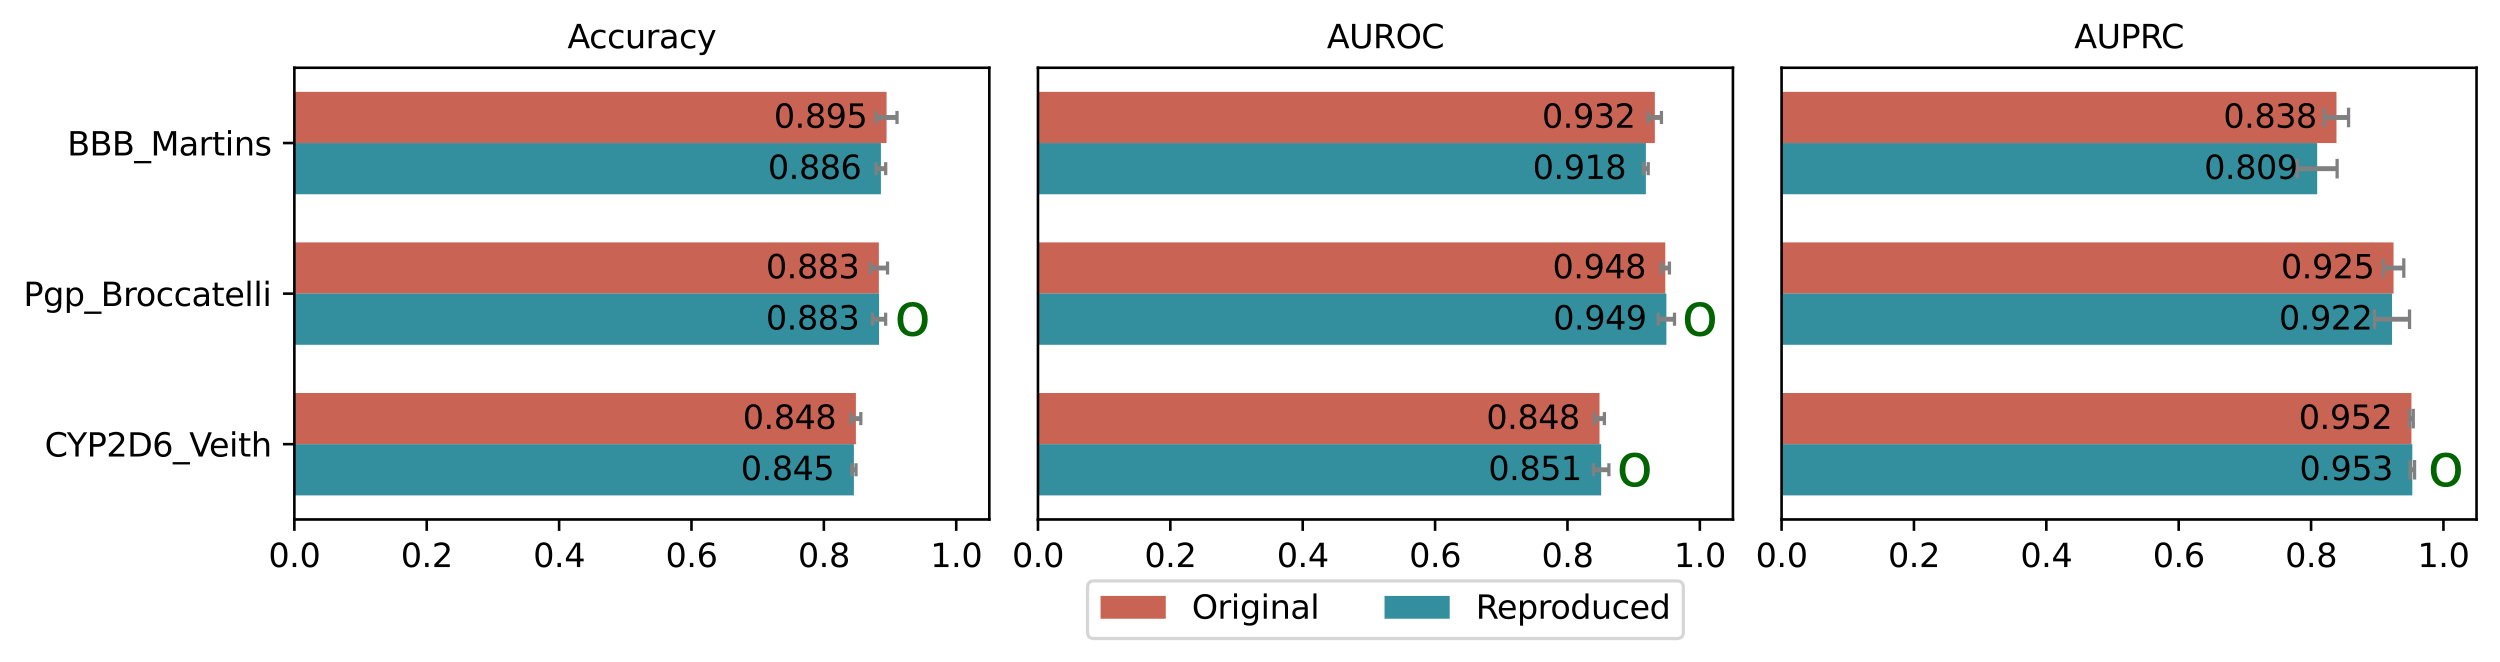 <?xml version="1.0" encoding="utf-8" standalone="no"?>
<!DOCTYPE svg PUBLIC "-//W3C//DTD SVG 1.1//EN"
  "http://www.w3.org/Graphics/SVG/1.1/DTD/svg11.dtd">
<svg xmlns:xlink="http://www.w3.org/1999/xlink" width="767.125pt" height="203.137pt" viewBox="0 0 767.125 203.137" xmlns="http://www.w3.org/2000/svg" version="1.1">
 <defs>
  <style type="text/css">*{stroke-linejoin: round; stroke-linecap: butt}</style>
 </defs>
 <g id="figure_1">
  <g id="patch_1">
   <path d="M 0 203.137 
L 767.125 203.137 
L 767.125 0 
L 0 0 
z
" style="fill: #ffffff"/>
  </g>
  <g id="axes_1">
   <g id="patch_2">
    <path d="M 90.325 159.398 
L 303.573 159.398 
L 303.573 20.798 
L 90.325 20.798 
z
" style="fill: #ffffff"/>
   </g>
   <g id="patch_3">
    <path d="M 90.325 136.298 
L 262.632 136.298 
L 262.632 120.59 
L 90.325 120.59 
z
" clip-path="url(#pa85b4dd400)" style="fill: #bc3c29; opacity: 0.8"/>
   </g>
   <g id="patch_4">
    <path d="M 90.325 90.098 
L 269.678 90.098 
L 269.678 74.39 
L 90.325 74.39 
z
" clip-path="url(#pa85b4dd400)" style="fill: #bc3c29; opacity: 0.8"/>
   </g>
   <g id="patch_5">
    <path d="M 90.325 43.898 
L 272.043 43.898 
L 272.043 28.19 
L 90.325 28.19 
z
" clip-path="url(#pa85b4dd400)" style="fill: #bc3c29; opacity: 0.8"/>
   </g>
   <g id="patch_6">
    <path d="M 90.325 152.006 
L 262.017 152.006 
L 262.017 136.298 
L 90.325 136.298 
z
" clip-path="url(#pa85b4dd400)" style="fill: #007285; opacity: 0.8"/>
   </g>
   <g id="patch_7">
    <path d="M 90.325 105.806 
L 269.741 105.806 
L 269.741 90.098 
L 90.325 90.098 
z
" clip-path="url(#pa85b4dd400)" style="fill: #007285; opacity: 0.8"/>
   </g>
   <g id="patch_8">
    <path d="M 90.325 59.606 
L 270.308 59.606 
L 270.308 43.898 
L 90.325 43.898 
z
" clip-path="url(#pa85b4dd400)" style="fill: #007285; opacity: 0.8"/>
   </g>
   <g id="matplotlib.axis_1">
    <g id="xtick_1">
     <g id="line2d_1">
      <defs>
       <path id="mdad27464ac" d="M 0 0 
L 0 3.5 
" style="stroke: #000000; stroke-width: 0.8"/>
      </defs>
      <g>
       <use xlink:href="#mdad27464ac" x="90.325" y="159.398" style="stroke: #000000; stroke-width: 0.8"/>
      </g>
     </g>
     <g id="text_1">
      <!-- 0.0 -->
      <g transform="translate(82.373 173.997) scale(0.1 -0.1)">
       <defs>
        <path id="DejaVuSans-30" d="M 2034 4250 
Q 1547 4250 1301 3770 
Q 1056 3291 1056 2328 
Q 1056 1369 1301 889 
Q 1547 409 2034 409 
Q 2525 409 2770 889 
Q 3016 1369 3016 2328 
Q 3016 3291 2770 3770 
Q 2525 4250 2034 4250 
z
M 2034 4750 
Q 2819 4750 3233 4129 
Q 3647 3509 3647 2328 
Q 3647 1150 3233 529 
Q 2819 -91 2034 -91 
Q 1250 -91 836 529 
Q 422 1150 422 2328 
Q 422 3509 836 4129 
Q 1250 4750 2034 4750 
z
" transform="scale(0.016)"/>
        <path id="DejaVuSans-2e" d="M 684 794 
L 1344 794 
L 1344 0 
L 684 0 
L 684 794 
z
" transform="scale(0.016)"/>
       </defs>
       <use xlink:href="#DejaVuSans-30"/>
       <use xlink:href="#DejaVuSans-2e" x="63.623"/>
       <use xlink:href="#DejaVuSans-30" x="95.41"/>
      </g>
     </g>
    </g>
    <g id="xtick_2">
     <g id="line2d_2">
      <g>
       <use xlink:href="#mdad27464ac" x="130.944" y="159.398" style="stroke: #000000; stroke-width: 0.8"/>
      </g>
     </g>
     <g id="text_2">
      <!-- 0.2 -->
      <g transform="translate(122.992 173.997) scale(0.1 -0.1)">
       <defs>
        <path id="DejaVuSans-32" d="M 1228 531 
L 3431 531 
L 3431 0 
L 469 0 
L 469 531 
Q 828 903 1448 1529 
Q 2069 2156 2228 2338 
Q 2531 2678 2651 2914 
Q 2772 3150 2772 3378 
Q 2772 3750 2511 3984 
Q 2250 4219 1831 4219 
Q 1534 4219 1204 4116 
Q 875 4013 500 3803 
L 500 4441 
Q 881 4594 1212 4672 
Q 1544 4750 1819 4750 
Q 2544 4750 2975 4387 
Q 3406 4025 3406 3419 
Q 3406 3131 3298 2873 
Q 3191 2616 2906 2266 
Q 2828 2175 2409 1742 
Q 1991 1309 1228 531 
z
" transform="scale(0.016)"/>
       </defs>
       <use xlink:href="#DejaVuSans-30"/>
       <use xlink:href="#DejaVuSans-2e" x="63.623"/>
       <use xlink:href="#DejaVuSans-32" x="95.41"/>
      </g>
     </g>
    </g>
    <g id="xtick_3">
     <g id="line2d_3">
      <g>
       <use xlink:href="#mdad27464ac" x="171.562" y="159.398" style="stroke: #000000; stroke-width: 0.8"/>
      </g>
     </g>
     <g id="text_3">
      <!-- 0.4 -->
      <g transform="translate(163.611 173.997) scale(0.1 -0.1)">
       <defs>
        <path id="DejaVuSans-34" d="M 2419 4116 
L 825 1625 
L 2419 1625 
L 2419 4116 
z
M 2253 4666 
L 3047 4666 
L 3047 1625 
L 3713 1625 
L 3713 1100 
L 3047 1100 
L 3047 0 
L 2419 0 
L 2419 1100 
L 313 1100 
L 313 1709 
L 2253 4666 
z
" transform="scale(0.016)"/>
       </defs>
       <use xlink:href="#DejaVuSans-30"/>
       <use xlink:href="#DejaVuSans-2e" x="63.623"/>
       <use xlink:href="#DejaVuSans-34" x="95.41"/>
      </g>
     </g>
    </g>
    <g id="xtick_4">
     <g id="line2d_4">
      <g>
       <use xlink:href="#mdad27464ac" x="212.181" y="159.398" style="stroke: #000000; stroke-width: 0.8"/>
      </g>
     </g>
     <g id="text_4">
      <!-- 0.6 -->
      <g transform="translate(204.23 173.997) scale(0.1 -0.1)">
       <defs>
        <path id="DejaVuSans-36" d="M 2113 2584 
Q 1688 2584 1439 2293 
Q 1191 2003 1191 1497 
Q 1191 994 1439 701 
Q 1688 409 2113 409 
Q 2538 409 2786 701 
Q 3034 994 3034 1497 
Q 3034 2003 2786 2293 
Q 2538 2584 2113 2584 
z
M 3366 4563 
L 3366 3988 
Q 3128 4100 2886 4159 
Q 2644 4219 2406 4219 
Q 1781 4219 1451 3797 
Q 1122 3375 1075 2522 
Q 1259 2794 1537 2939 
Q 1816 3084 2150 3084 
Q 2853 3084 3261 2657 
Q 3669 2231 3669 1497 
Q 3669 778 3244 343 
Q 2819 -91 2113 -91 
Q 1303 -91 875 529 
Q 447 1150 447 2328 
Q 447 3434 972 4092 
Q 1497 4750 2381 4750 
Q 2619 4750 2861 4703 
Q 3103 4656 3366 4563 
z
" transform="scale(0.016)"/>
       </defs>
       <use xlink:href="#DejaVuSans-30"/>
       <use xlink:href="#DejaVuSans-2e" x="63.623"/>
       <use xlink:href="#DejaVuSans-36" x="95.41"/>
      </g>
     </g>
    </g>
    <g id="xtick_5">
     <g id="line2d_5">
      <g>
       <use xlink:href="#mdad27464ac" x="252.8" y="159.398" style="stroke: #000000; stroke-width: 0.8"/>
      </g>
     </g>
     <g id="text_5">
      <!-- 0.8 -->
      <g transform="translate(244.848 173.997) scale(0.1 -0.1)">
       <defs>
        <path id="DejaVuSans-38" d="M 2034 2216 
Q 1584 2216 1326 1975 
Q 1069 1734 1069 1313 
Q 1069 891 1326 650 
Q 1584 409 2034 409 
Q 2484 409 2743 651 
Q 3003 894 3003 1313 
Q 3003 1734 2745 1975 
Q 2488 2216 2034 2216 
z
M 1403 2484 
Q 997 2584 770 2862 
Q 544 3141 544 3541 
Q 544 4100 942 4425 
Q 1341 4750 2034 4750 
Q 2731 4750 3128 4425 
Q 3525 4100 3525 3541 
Q 3525 3141 3298 2862 
Q 3072 2584 2669 2484 
Q 3125 2378 3379 2068 
Q 3634 1759 3634 1313 
Q 3634 634 3220 271 
Q 2806 -91 2034 -91 
Q 1263 -91 848 271 
Q 434 634 434 1313 
Q 434 1759 690 2068 
Q 947 2378 1403 2484 
z
M 1172 3481 
Q 1172 3119 1398 2916 
Q 1625 2713 2034 2713 
Q 2441 2713 2670 2916 
Q 2900 3119 2900 3481 
Q 2900 3844 2670 4047 
Q 2441 4250 2034 4250 
Q 1625 4250 1398 4047 
Q 1172 3844 1172 3481 
z
" transform="scale(0.016)"/>
       </defs>
       <use xlink:href="#DejaVuSans-30"/>
       <use xlink:href="#DejaVuSans-2e" x="63.623"/>
       <use xlink:href="#DejaVuSans-38" x="95.41"/>
      </g>
     </g>
    </g>
    <g id="xtick_6">
     <g id="line2d_6">
      <g>
       <use xlink:href="#mdad27464ac" x="293.419" y="159.398" style="stroke: #000000; stroke-width: 0.8"/>
      </g>
     </g>
     <g id="text_6">
      <!-- 1.0 -->
      <g transform="translate(285.467 173.997) scale(0.1 -0.1)">
       <defs>
        <path id="DejaVuSans-31" d="M 794 531 
L 1825 531 
L 1825 4091 
L 703 3866 
L 703 4441 
L 1819 4666 
L 2450 4666 
L 2450 531 
L 3481 531 
L 3481 0 
L 794 0 
L 794 531 
z
" transform="scale(0.016)"/>
       </defs>
       <use xlink:href="#DejaVuSans-31"/>
       <use xlink:href="#DejaVuSans-2e" x="63.623"/>
       <use xlink:href="#DejaVuSans-30" x="95.41"/>
      </g>
     </g>
    </g>
   </g>
   <g id="matplotlib.axis_2">
    <g id="ytick_1">
     <g id="line2d_7">
      <defs>
       <path id="md3de8cd13e" d="M 0 0 
L -3.5 0 
" style="stroke: #000000; stroke-width: 0.8"/>
      </defs>
      <g>
       <use xlink:href="#md3de8cd13e" x="90.325" y="136.298" style="stroke: #000000; stroke-width: 0.8"/>
      </g>
     </g>
     <g id="text_7">
      <!-- CYP2D6_Veith -->
      <g transform="translate(13.7 140.098) scale(0.1 -0.1)">
       <defs>
        <path id="DejaVuSans-43" d="M 4122 4306 
L 4122 3641 
Q 3803 3938 3442 4084 
Q 3081 4231 2675 4231 
Q 1875 4231 1450 3742 
Q 1025 3253 1025 2328 
Q 1025 1406 1450 917 
Q 1875 428 2675 428 
Q 3081 428 3442 575 
Q 3803 722 4122 1019 
L 4122 359 
Q 3791 134 3420 21 
Q 3050 -91 2638 -91 
Q 1578 -91 968 557 
Q 359 1206 359 2328 
Q 359 3453 968 4101 
Q 1578 4750 2638 4750 
Q 3056 4750 3426 4639 
Q 3797 4528 4122 4306 
z
" transform="scale(0.016)"/>
        <path id="DejaVuSans-59" d="M -13 4666 
L 666 4666 
L 1959 2747 
L 3244 4666 
L 3922 4666 
L 2272 2222 
L 2272 0 
L 1638 0 
L 1638 2222 
L -13 4666 
z
" transform="scale(0.016)"/>
        <path id="DejaVuSans-50" d="M 1259 4147 
L 1259 2394 
L 2053 2394 
Q 2494 2394 2734 2622 
Q 2975 2850 2975 3272 
Q 2975 3691 2734 3919 
Q 2494 4147 2053 4147 
L 1259 4147 
z
M 628 4666 
L 2053 4666 
Q 2838 4666 3239 4311 
Q 3641 3956 3641 3272 
Q 3641 2581 3239 2228 
Q 2838 1875 2053 1875 
L 1259 1875 
L 1259 0 
L 628 0 
L 628 4666 
z
" transform="scale(0.016)"/>
        <path id="DejaVuSans-44" d="M 1259 4147 
L 1259 519 
L 2022 519 
Q 2988 519 3436 956 
Q 3884 1394 3884 2338 
Q 3884 3275 3436 3711 
Q 2988 4147 2022 4147 
L 1259 4147 
z
M 628 4666 
L 1925 4666 
Q 3281 4666 3915 4102 
Q 4550 3538 4550 2338 
Q 4550 1131 3912 565 
Q 3275 0 1925 0 
L 628 0 
L 628 4666 
z
" transform="scale(0.016)"/>
        <path id="DejaVuSans-5f" d="M 3263 -1063 
L 3263 -1509 
L -63 -1509 
L -63 -1063 
L 3263 -1063 
z
" transform="scale(0.016)"/>
        <path id="DejaVuSans-56" d="M 1831 0 
L 50 4666 
L 709 4666 
L 2188 738 
L 3669 4666 
L 4325 4666 
L 2547 0 
L 1831 0 
z
" transform="scale(0.016)"/>
        <path id="DejaVuSans-65" d="M 3597 1894 
L 3597 1613 
L 953 1613 
Q 991 1019 1311 708 
Q 1631 397 2203 397 
Q 2534 397 2845 478 
Q 3156 559 3463 722 
L 3463 178 
Q 3153 47 2828 -22 
Q 2503 -91 2169 -91 
Q 1331 -91 842 396 
Q 353 884 353 1716 
Q 353 2575 817 3079 
Q 1281 3584 2069 3584 
Q 2775 3584 3186 3129 
Q 3597 2675 3597 1894 
z
M 3022 2063 
Q 3016 2534 2758 2815 
Q 2500 3097 2075 3097 
Q 1594 3097 1305 2825 
Q 1016 2553 972 2059 
L 3022 2063 
z
" transform="scale(0.016)"/>
        <path id="DejaVuSans-69" d="M 603 3500 
L 1178 3500 
L 1178 0 
L 603 0 
L 603 3500 
z
M 603 4863 
L 1178 4863 
L 1178 4134 
L 603 4134 
L 603 4863 
z
" transform="scale(0.016)"/>
        <path id="DejaVuSans-74" d="M 1172 4494 
L 1172 3500 
L 2356 3500 
L 2356 3053 
L 1172 3053 
L 1172 1153 
Q 1172 725 1289 603 
Q 1406 481 1766 481 
L 2356 481 
L 2356 0 
L 1766 0 
Q 1100 0 847 248 
Q 594 497 594 1153 
L 594 3053 
L 172 3053 
L 172 3500 
L 594 3500 
L 594 4494 
L 1172 4494 
z
" transform="scale(0.016)"/>
        <path id="DejaVuSans-68" d="M 3513 2113 
L 3513 0 
L 2938 0 
L 2938 2094 
Q 2938 2591 2744 2837 
Q 2550 3084 2163 3084 
Q 1697 3084 1428 2787 
Q 1159 2491 1159 1978 
L 1159 0 
L 581 0 
L 581 4863 
L 1159 4863 
L 1159 2956 
Q 1366 3272 1645 3428 
Q 1925 3584 2291 3584 
Q 2894 3584 3203 3211 
Q 3513 2838 3513 2113 
z
" transform="scale(0.016)"/>
       </defs>
       <use xlink:href="#DejaVuSans-43"/>
       <use xlink:href="#DejaVuSans-59" x="68.074"/>
       <use xlink:href="#DejaVuSans-50" x="129.158"/>
       <use xlink:href="#DejaVuSans-32" x="189.461"/>
       <use xlink:href="#DejaVuSans-44" x="253.084"/>
       <use xlink:href="#DejaVuSans-36" x="330.086"/>
       <use xlink:href="#DejaVuSans-5f" x="393.709"/>
       <use xlink:href="#DejaVuSans-56" x="443.709"/>
       <use xlink:href="#DejaVuSans-65" x="504.367"/>
       <use xlink:href="#DejaVuSans-69" x="565.891"/>
       <use xlink:href="#DejaVuSans-74" x="593.674"/>
       <use xlink:href="#DejaVuSans-68" x="632.883"/>
      </g>
     </g>
    </g>
    <g id="ytick_2">
     <g id="line2d_8">
      <g>
       <use xlink:href="#md3de8cd13e" x="90.325" y="90.098" style="stroke: #000000; stroke-width: 0.8"/>
      </g>
     </g>
     <g id="text_8">
      <!-- Pgp_Broccatelli -->
      <g transform="translate(7.2 93.898) scale(0.1 -0.1)">
       <defs>
        <path id="DejaVuSans-67" d="M 2906 1791 
Q 2906 2416 2648 2759 
Q 2391 3103 1925 3103 
Q 1463 3103 1205 2759 
Q 947 2416 947 1791 
Q 947 1169 1205 825 
Q 1463 481 1925 481 
Q 2391 481 2648 825 
Q 2906 1169 2906 1791 
z
M 3481 434 
Q 3481 -459 3084 -895 
Q 2688 -1331 1869 -1331 
Q 1566 -1331 1297 -1286 
Q 1028 -1241 775 -1147 
L 775 -588 
Q 1028 -725 1275 -790 
Q 1522 -856 1778 -856 
Q 2344 -856 2625 -561 
Q 2906 -266 2906 331 
L 2906 616 
Q 2728 306 2450 153 
Q 2172 0 1784 0 
Q 1141 0 747 490 
Q 353 981 353 1791 
Q 353 2603 747 3093 
Q 1141 3584 1784 3584 
Q 2172 3584 2450 3431 
Q 2728 3278 2906 2969 
L 2906 3500 
L 3481 3500 
L 3481 434 
z
" transform="scale(0.016)"/>
        <path id="DejaVuSans-70" d="M 1159 525 
L 1159 -1331 
L 581 -1331 
L 581 3500 
L 1159 3500 
L 1159 2969 
Q 1341 3281 1617 3432 
Q 1894 3584 2278 3584 
Q 2916 3584 3314 3078 
Q 3713 2572 3713 1747 
Q 3713 922 3314 415 
Q 2916 -91 2278 -91 
Q 1894 -91 1617 61 
Q 1341 213 1159 525 
z
M 3116 1747 
Q 3116 2381 2855 2742 
Q 2594 3103 2138 3103 
Q 1681 3103 1420 2742 
Q 1159 2381 1159 1747 
Q 1159 1113 1420 752 
Q 1681 391 2138 391 
Q 2594 391 2855 752 
Q 3116 1113 3116 1747 
z
" transform="scale(0.016)"/>
        <path id="DejaVuSans-42" d="M 1259 2228 
L 1259 519 
L 2272 519 
Q 2781 519 3026 730 
Q 3272 941 3272 1375 
Q 3272 1813 3026 2020 
Q 2781 2228 2272 2228 
L 1259 2228 
z
M 1259 4147 
L 1259 2741 
L 2194 2741 
Q 2656 2741 2882 2914 
Q 3109 3088 3109 3444 
Q 3109 3797 2882 3972 
Q 2656 4147 2194 4147 
L 1259 4147 
z
M 628 4666 
L 2241 4666 
Q 2963 4666 3353 4366 
Q 3744 4066 3744 3513 
Q 3744 3084 3544 2831 
Q 3344 2578 2956 2516 
Q 3422 2416 3680 2098 
Q 3938 1781 3938 1306 
Q 3938 681 3513 340 
Q 3088 0 2303 0 
L 628 0 
L 628 4666 
z
" transform="scale(0.016)"/>
        <path id="DejaVuSans-72" d="M 2631 2963 
Q 2534 3019 2420 3045 
Q 2306 3072 2169 3072 
Q 1681 3072 1420 2755 
Q 1159 2438 1159 1844 
L 1159 0 
L 581 0 
L 581 3500 
L 1159 3500 
L 1159 2956 
Q 1341 3275 1631 3429 
Q 1922 3584 2338 3584 
Q 2397 3584 2469 3576 
Q 2541 3569 2628 3553 
L 2631 2963 
z
" transform="scale(0.016)"/>
        <path id="DejaVuSans-6f" d="M 1959 3097 
Q 1497 3097 1228 2736 
Q 959 2375 959 1747 
Q 959 1119 1226 758 
Q 1494 397 1959 397 
Q 2419 397 2687 759 
Q 2956 1122 2956 1747 
Q 2956 2369 2687 2733 
Q 2419 3097 1959 3097 
z
M 1959 3584 
Q 2709 3584 3137 3096 
Q 3566 2609 3566 1747 
Q 3566 888 3137 398 
Q 2709 -91 1959 -91 
Q 1206 -91 779 398 
Q 353 888 353 1747 
Q 353 2609 779 3096 
Q 1206 3584 1959 3584 
z
" transform="scale(0.016)"/>
        <path id="DejaVuSans-63" d="M 3122 3366 
L 3122 2828 
Q 2878 2963 2633 3030 
Q 2388 3097 2138 3097 
Q 1578 3097 1268 2742 
Q 959 2388 959 1747 
Q 959 1106 1268 751 
Q 1578 397 2138 397 
Q 2388 397 2633 464 
Q 2878 531 3122 666 
L 3122 134 
Q 2881 22 2623 -34 
Q 2366 -91 2075 -91 
Q 1284 -91 818 406 
Q 353 903 353 1747 
Q 353 2603 823 3093 
Q 1294 3584 2113 3584 
Q 2378 3584 2631 3529 
Q 2884 3475 3122 3366 
z
" transform="scale(0.016)"/>
        <path id="DejaVuSans-61" d="M 2194 1759 
Q 1497 1759 1228 1600 
Q 959 1441 959 1056 
Q 959 750 1161 570 
Q 1363 391 1709 391 
Q 2188 391 2477 730 
Q 2766 1069 2766 1631 
L 2766 1759 
L 2194 1759 
z
M 3341 1997 
L 3341 0 
L 2766 0 
L 2766 531 
Q 2569 213 2275 61 
Q 1981 -91 1556 -91 
Q 1019 -91 701 211 
Q 384 513 384 1019 
Q 384 1609 779 1909 
Q 1175 2209 1959 2209 
L 2766 2209 
L 2766 2266 
Q 2766 2663 2505 2880 
Q 2244 3097 1772 3097 
Q 1472 3097 1187 3025 
Q 903 2953 641 2809 
L 641 3341 
Q 956 3463 1253 3523 
Q 1550 3584 1831 3584 
Q 2591 3584 2966 3190 
Q 3341 2797 3341 1997 
z
" transform="scale(0.016)"/>
        <path id="DejaVuSans-6c" d="M 603 4863 
L 1178 4863 
L 1178 0 
L 603 0 
L 603 4863 
z
" transform="scale(0.016)"/>
       </defs>
       <use xlink:href="#DejaVuSans-50"/>
       <use xlink:href="#DejaVuSans-67" x="60.303"/>
       <use xlink:href="#DejaVuSans-70" x="123.779"/>
       <use xlink:href="#DejaVuSans-5f" x="187.256"/>
       <use xlink:href="#DejaVuSans-42" x="237.256"/>
       <use xlink:href="#DejaVuSans-72" x="305.859"/>
       <use xlink:href="#DejaVuSans-6f" x="344.723"/>
       <use xlink:href="#DejaVuSans-63" x="405.904"/>
       <use xlink:href="#DejaVuSans-63" x="460.885"/>
       <use xlink:href="#DejaVuSans-61" x="515.865"/>
       <use xlink:href="#DejaVuSans-74" x="577.145"/>
       <use xlink:href="#DejaVuSans-65" x="616.354"/>
       <use xlink:href="#DejaVuSans-6c" x="677.877"/>
       <use xlink:href="#DejaVuSans-6c" x="705.66"/>
       <use xlink:href="#DejaVuSans-69" x="733.443"/>
      </g>
     </g>
    </g>
    <g id="ytick_3">
     <g id="line2d_9">
      <g>
       <use xlink:href="#md3de8cd13e" x="90.325" y="43.898" style="stroke: #000000; stroke-width: 0.8"/>
      </g>
     </g>
     <g id="text_9">
      <!-- BBB_Martins -->
      <g transform="translate(20.63 47.698) scale(0.1 -0.1)">
       <defs>
        <path id="DejaVuSans-4d" d="M 628 4666 
L 1569 4666 
L 2759 1491 
L 3956 4666 
L 4897 4666 
L 4897 0 
L 4281 0 
L 4281 4097 
L 3078 897 
L 2444 897 
L 1241 4097 
L 1241 0 
L 628 0 
L 628 4666 
z
" transform="scale(0.016)"/>
        <path id="DejaVuSans-6e" d="M 3513 2113 
L 3513 0 
L 2938 0 
L 2938 2094 
Q 2938 2591 2744 2837 
Q 2550 3084 2163 3084 
Q 1697 3084 1428 2787 
Q 1159 2491 1159 1978 
L 1159 0 
L 581 0 
L 581 3500 
L 1159 3500 
L 1159 2956 
Q 1366 3272 1645 3428 
Q 1925 3584 2291 3584 
Q 2894 3584 3203 3211 
Q 3513 2838 3513 2113 
z
" transform="scale(0.016)"/>
        <path id="DejaVuSans-73" d="M 2834 3397 
L 2834 2853 
Q 2591 2978 2328 3040 
Q 2066 3103 1784 3103 
Q 1356 3103 1142 2972 
Q 928 2841 928 2578 
Q 928 2378 1081 2264 
Q 1234 2150 1697 2047 
L 1894 2003 
Q 2506 1872 2764 1633 
Q 3022 1394 3022 966 
Q 3022 478 2636 193 
Q 2250 -91 1575 -91 
Q 1294 -91 989 -36 
Q 684 19 347 128 
L 347 722 
Q 666 556 975 473 
Q 1284 391 1588 391 
Q 1994 391 2212 530 
Q 2431 669 2431 922 
Q 2431 1156 2273 1281 
Q 2116 1406 1581 1522 
L 1381 1569 
Q 847 1681 609 1914 
Q 372 2147 372 2553 
Q 372 3047 722 3315 
Q 1072 3584 1716 3584 
Q 2034 3584 2315 3537 
Q 2597 3491 2834 3397 
z
" transform="scale(0.016)"/>
       </defs>
       <use xlink:href="#DejaVuSans-42"/>
       <use xlink:href="#DejaVuSans-42" x="68.604"/>
       <use xlink:href="#DejaVuSans-42" x="137.207"/>
       <use xlink:href="#DejaVuSans-5f" x="205.811"/>
       <use xlink:href="#DejaVuSans-4d" x="255.811"/>
       <use xlink:href="#DejaVuSans-61" x="342.09"/>
       <use xlink:href="#DejaVuSans-72" x="403.369"/>
       <use xlink:href="#DejaVuSans-74" x="444.482"/>
       <use xlink:href="#DejaVuSans-69" x="483.691"/>
       <use xlink:href="#DejaVuSans-6e" x="511.475"/>
       <use xlink:href="#DejaVuSans-73" x="574.854"/>
      </g>
     </g>
    </g>
   </g>
   <g id="LineCollection_1">
    <path d="M 261.128 128.444 
L 264.137 128.444 
" clip-path="url(#pa85b4dd400)" style="fill: none; stroke: #808080; stroke-width: 1.5"/>
    <path d="M 267.016 82.244 
L 272.34 82.244 
" clip-path="url(#pa85b4dd400)" style="fill: none; stroke: #808080; stroke-width: 1.5"/>
    <path d="M 268.839 36.044 
L 275.248 36.044 
" clip-path="url(#pa85b4dd400)" style="fill: none; stroke: #808080; stroke-width: 1.5"/>
   </g>
   <g id="line2d_10">
    <defs>
     <path id="m8aef7fc925" d="M 0 2 
L 0 -2 
" style="stroke: #808080"/>
    </defs>
    <g clip-path="url(#pa85b4dd400)">
     <use xlink:href="#m8aef7fc925" x="261.128" y="128.444" style="fill: #808080; stroke: #808080"/>
     <use xlink:href="#m8aef7fc925" x="267.016" y="82.244" style="fill: #808080; stroke: #808080"/>
     <use xlink:href="#m8aef7fc925" x="268.839" y="36.044" style="fill: #808080; stroke: #808080"/>
    </g>
   </g>
   <g id="line2d_11">
    <g clip-path="url(#pa85b4dd400)">
     <use xlink:href="#m8aef7fc925" x="264.137" y="128.444" style="fill: #808080; stroke: #808080"/>
     <use xlink:href="#m8aef7fc925" x="272.34" y="82.244" style="fill: #808080; stroke: #808080"/>
     <use xlink:href="#m8aef7fc925" x="275.248" y="36.044" style="fill: #808080; stroke: #808080"/>
    </g>
   </g>
   <g id="LineCollection_2">
    <path d="M 261.365 144.152 
L 262.668 144.152 
" clip-path="url(#pa85b4dd400)" style="fill: none; stroke: #808080; stroke-width: 1.5"/>
    <path d="M 267.727 97.952 
L 271.755 97.952 
" clip-path="url(#pa85b4dd400)" style="fill: none; stroke: #808080; stroke-width: 1.5"/>
    <path d="M 268.845 51.752 
L 271.772 51.752 
" clip-path="url(#pa85b4dd400)" style="fill: none; stroke: #808080; stroke-width: 1.5"/>
   </g>
   <g id="line2d_12">
    <g clip-path="url(#pa85b4dd400)">
     <use xlink:href="#m8aef7fc925" x="261.365" y="144.152" style="fill: #808080; stroke: #808080"/>
     <use xlink:href="#m8aef7fc925" x="267.727" y="97.952" style="fill: #808080; stroke: #808080"/>
     <use xlink:href="#m8aef7fc925" x="268.845" y="51.752" style="fill: #808080; stroke: #808080"/>
    </g>
   </g>
   <g id="line2d_13">
    <g clip-path="url(#pa85b4dd400)">
     <use xlink:href="#m8aef7fc925" x="262.668" y="144.152" style="fill: #808080; stroke: #808080"/>
     <use xlink:href="#m8aef7fc925" x="271.755" y="97.952" style="fill: #808080; stroke: #808080"/>
     <use xlink:href="#m8aef7fc925" x="271.772" y="51.752" style="fill: #808080; stroke: #808080"/>
    </g>
   </g>
   <g id="patch_9">
    <path d="M 90.325 159.398 
L 90.325 20.798 
" style="fill: none; stroke: #000000; stroke-width: 0.8; stroke-linejoin: miter; stroke-linecap: square"/>
   </g>
   <g id="patch_10">
    <path d="M 303.573 159.398 
L 303.573 20.798 
" style="fill: none; stroke: #000000; stroke-width: 0.8; stroke-linejoin: miter; stroke-linecap: square"/>
   </g>
   <g id="patch_11">
    <path d="M 90.325 159.398 
L 303.573 159.398 
" style="fill: none; stroke: #000000; stroke-width: 0.8; stroke-linejoin: miter; stroke-linecap: square"/>
   </g>
   <g id="patch_12">
    <path d="M 90.325 20.798 
L 303.573 20.798 
" style="fill: none; stroke: #000000; stroke-width: 0.8; stroke-linejoin: miter; stroke-linecap: square"/>
   </g>
   <g id="text_10">
    <!-- 0.848 -->
    <g transform="translate(227.925 131.601) scale(0.1 -0.1)">
     <use xlink:href="#DejaVuSans-30"/>
     <use xlink:href="#DejaVuSans-2e" x="63.623"/>
     <use xlink:href="#DejaVuSans-38" x="95.41"/>
     <use xlink:href="#DejaVuSans-34" x="159.033"/>
     <use xlink:href="#DejaVuSans-38" x="222.656"/>
    </g>
   </g>
   <g id="text_11">
    <!-- 0.883 -->
    <g transform="translate(235.033 85.401) scale(0.1 -0.1)">
     <defs>
      <path id="DejaVuSans-33" d="M 2597 2516 
Q 3050 2419 3304 2112 
Q 3559 1806 3559 1356 
Q 3559 666 3084 287 
Q 2609 -91 1734 -91 
Q 1441 -91 1130 -33 
Q 819 25 488 141 
L 488 750 
Q 750 597 1062 519 
Q 1375 441 1716 441 
Q 2309 441 2620 675 
Q 2931 909 2931 1356 
Q 2931 1769 2642 2001 
Q 2353 2234 1838 2234 
L 1294 2234 
L 1294 2753 
L 1863 2753 
Q 2328 2753 2575 2939 
Q 2822 3125 2822 3475 
Q 2822 3834 2567 4026 
Q 2313 4219 1838 4219 
Q 1578 4219 1281 4162 
Q 984 4106 628 3988 
L 628 4550 
Q 988 4650 1302 4700 
Q 1616 4750 1894 4750 
Q 2613 4750 3031 4423 
Q 3450 4097 3450 3541 
Q 3450 3153 3228 2886 
Q 3006 2619 2597 2516 
z
" transform="scale(0.016)"/>
     </defs>
     <use xlink:href="#DejaVuSans-30"/>
     <use xlink:href="#DejaVuSans-2e" x="63.623"/>
     <use xlink:href="#DejaVuSans-38" x="95.41"/>
     <use xlink:href="#DejaVuSans-38" x="159.033"/>
     <use xlink:href="#DejaVuSans-33" x="222.656"/>
    </g>
   </g>
   <g id="text_12">
    <!-- 0.895 -->
    <g transform="translate(237.47 39.201) scale(0.1 -0.1)">
     <defs>
      <path id="DejaVuSans-39" d="M 703 97 
L 703 672 
Q 941 559 1184 500 
Q 1428 441 1663 441 
Q 2288 441 2617 861 
Q 2947 1281 2994 2138 
Q 2813 1869 2534 1725 
Q 2256 1581 1919 1581 
Q 1219 1581 811 2004 
Q 403 2428 403 3163 
Q 403 3881 828 4315 
Q 1253 4750 1959 4750 
Q 2769 4750 3195 4129 
Q 3622 3509 3622 2328 
Q 3622 1225 3098 567 
Q 2575 -91 1691 -91 
Q 1453 -91 1209 -44 
Q 966 3 703 97 
z
M 1959 2075 
Q 2384 2075 2632 2365 
Q 2881 2656 2881 3163 
Q 2881 3666 2632 3958 
Q 2384 4250 1959 4250 
Q 1534 4250 1286 3958 
Q 1038 3666 1038 3163 
Q 1038 2656 1286 2365 
Q 1534 2075 1959 2075 
z
" transform="scale(0.016)"/>
      <path id="DejaVuSans-35" d="M 691 4666 
L 3169 4666 
L 3169 4134 
L 1269 4134 
L 1269 2991 
Q 1406 3038 1543 3061 
Q 1681 3084 1819 3084 
Q 2600 3084 3056 2656 
Q 3513 2228 3513 1497 
Q 3513 744 3044 326 
Q 2575 -91 1722 -91 
Q 1428 -91 1123 -41 
Q 819 9 494 109 
L 494 744 
Q 775 591 1075 516 
Q 1375 441 1709 441 
Q 2250 441 2565 725 
Q 2881 1009 2881 1497 
Q 2881 1984 2565 2268 
Q 2250 2553 1709 2553 
Q 1456 2553 1204 2497 
Q 953 2441 691 2322 
L 691 4666 
z
" transform="scale(0.016)"/>
     </defs>
     <use xlink:href="#DejaVuSans-30"/>
     <use xlink:href="#DejaVuSans-2e" x="63.623"/>
     <use xlink:href="#DejaVuSans-38" x="95.41"/>
     <use xlink:href="#DejaVuSans-39" x="159.033"/>
     <use xlink:href="#DejaVuSans-35" x="222.656"/>
    </g>
   </g>
   <g id="text_13">
    <!-- 0.845 -->
    <g transform="translate(227.316 147.309) scale(0.1 -0.1)">
     <use xlink:href="#DejaVuSans-30"/>
     <use xlink:href="#DejaVuSans-2e" x="63.623"/>
     <use xlink:href="#DejaVuSans-38" x="95.41"/>
     <use xlink:href="#DejaVuSans-34" x="159.033"/>
     <use xlink:href="#DejaVuSans-35" x="222.656"/>
    </g>
   </g>
   <g id="text_14">
    <!-- 0.883 -->
    <g transform="translate(235.033 101.109) scale(0.1 -0.1)">
     <use xlink:href="#DejaVuSans-30"/>
     <use xlink:href="#DejaVuSans-2e" x="63.623"/>
     <use xlink:href="#DejaVuSans-38" x="95.41"/>
     <use xlink:href="#DejaVuSans-38" x="159.033"/>
     <use xlink:href="#DejaVuSans-33" x="222.656"/>
    </g>
   </g>
   <g id="text_15">
    <!-- 0.886 -->
    <g transform="translate(235.643 54.909) scale(0.1 -0.1)">
     <use xlink:href="#DejaVuSans-30"/>
     <use xlink:href="#DejaVuSans-2e" x="63.623"/>
     <use xlink:href="#DejaVuSans-38" x="95.41"/>
     <use xlink:href="#DejaVuSans-38" x="159.033"/>
     <use xlink:href="#DejaVuSans-36" x="222.656"/>
    </g>
   </g>
   <g id="text_16">
    <!-- o -->
    <g style="fill: #006400" transform="translate(274.389 102.987) scale(0.18 -0.18)">
     <use xlink:href="#DejaVuSans-6f"/>
    </g>
   </g>
   <g id="text_17">
    <!-- Accuracy -->
    <g transform="translate(174.121 14.798) scale(0.1 -0.1)">
     <defs>
      <path id="DejaVuSans-41" d="M 2188 4044 
L 1331 1722 
L 3047 1722 
L 2188 4044 
z
M 1831 4666 
L 2547 4666 
L 4325 0 
L 3669 0 
L 3244 1197 
L 1141 1197 
L 716 0 
L 50 0 
L 1831 4666 
z
" transform="scale(0.016)"/>
      <path id="DejaVuSans-75" d="M 544 1381 
L 544 3500 
L 1119 3500 
L 1119 1403 
Q 1119 906 1312 657 
Q 1506 409 1894 409 
Q 2359 409 2629 706 
Q 2900 1003 2900 1516 
L 2900 3500 
L 3475 3500 
L 3475 0 
L 2900 0 
L 2900 538 
Q 2691 219 2414 64 
Q 2138 -91 1772 -91 
Q 1169 -91 856 284 
Q 544 659 544 1381 
z
M 1991 3584 
L 1991 3584 
z
" transform="scale(0.016)"/>
      <path id="DejaVuSans-79" d="M 2059 -325 
Q 1816 -950 1584 -1140 
Q 1353 -1331 966 -1331 
L 506 -1331 
L 506 -850 
L 844 -850 
Q 1081 -850 1212 -737 
Q 1344 -625 1503 -206 
L 1606 56 
L 191 3500 
L 800 3500 
L 1894 763 
L 2988 3500 
L 3597 3500 
L 2059 -325 
z
" transform="scale(0.016)"/>
     </defs>
     <use xlink:href="#DejaVuSans-41"/>
     <use xlink:href="#DejaVuSans-63" x="66.658"/>
     <use xlink:href="#DejaVuSans-63" x="121.639"/>
     <use xlink:href="#DejaVuSans-75" x="176.619"/>
     <use xlink:href="#DejaVuSans-72" x="239.998"/>
     <use xlink:href="#DejaVuSans-61" x="281.111"/>
     <use xlink:href="#DejaVuSans-63" x="342.391"/>
     <use xlink:href="#DejaVuSans-79" x="397.371"/>
    </g>
   </g>
  </g>
  <g id="axes_2">
   <g id="patch_13">
    <path d="M 318.501 159.398 
L 531.749 159.398 
L 531.749 20.798 
L 318.501 20.798 
z
" style="fill: #ffffff"/>
   </g>
   <g id="patch_14">
    <path d="M 318.501 136.298 
L 490.815 136.298 
L 490.815 120.59 
L 318.501 120.59 
z
" clip-path="url(#p80c6eb0975)" style="fill: #bc3c29; opacity: 0.8"/>
   </g>
   <g id="patch_15">
    <path d="M 318.501 90.098 
L 510.993 90.098 
L 510.993 74.39 
L 318.501 74.39 
z
" clip-path="url(#p80c6eb0975)" style="fill: #bc3c29; opacity: 0.8"/>
   </g>
   <g id="patch_16">
    <path d="M 318.501 43.898 
L 507.786 43.898 
L 507.786 28.19 
L 318.501 28.19 
z
" clip-path="url(#p80c6eb0975)" style="fill: #bc3c29; opacity: 0.8"/>
   </g>
   <g id="patch_17">
    <path d="M 318.501 152.006 
L 491.321 152.006 
L 491.321 136.298 
L 318.501 136.298 
z
" clip-path="url(#p80c6eb0975)" style="fill: #007285; opacity: 0.8"/>
   </g>
   <g id="patch_18">
    <path d="M 318.501 105.806 
L 511.33 105.806 
L 511.33 90.098 
L 318.501 90.098 
z
" clip-path="url(#p80c6eb0975)" style="fill: #007285; opacity: 0.8"/>
   </g>
   <g id="patch_19">
    <path d="M 318.501 59.606 
L 505.035 59.606 
L 505.035 43.898 
L 318.501 43.898 
z
" clip-path="url(#p80c6eb0975)" style="fill: #007285; opacity: 0.8"/>
   </g>
   <g id="matplotlib.axis_3">
    <g id="xtick_7">
     <g id="line2d_14">
      <g>
       <use xlink:href="#mdad27464ac" x="318.501" y="159.398" style="stroke: #000000; stroke-width: 0.8"/>
      </g>
     </g>
     <g id="text_18">
      <!-- 0.0 -->
      <g transform="translate(310.549 173.997) scale(0.1 -0.1)">
       <use xlink:href="#DejaVuSans-30"/>
       <use xlink:href="#DejaVuSans-2e" x="63.623"/>
       <use xlink:href="#DejaVuSans-30" x="95.41"/>
      </g>
     </g>
    </g>
    <g id="xtick_8">
     <g id="line2d_15">
      <g>
       <use xlink:href="#mdad27464ac" x="359.12" y="159.398" style="stroke: #000000; stroke-width: 0.8"/>
      </g>
     </g>
     <g id="text_19">
      <!-- 0.2 -->
      <g transform="translate(351.168 173.997) scale(0.1 -0.1)">
       <use xlink:href="#DejaVuSans-30"/>
       <use xlink:href="#DejaVuSans-2e" x="63.623"/>
       <use xlink:href="#DejaVuSans-32" x="95.41"/>
      </g>
     </g>
    </g>
    <g id="xtick_9">
     <g id="line2d_16">
      <g>
       <use xlink:href="#mdad27464ac" x="399.738" y="159.398" style="stroke: #000000; stroke-width: 0.8"/>
      </g>
     </g>
     <g id="text_20">
      <!-- 0.4 -->
      <g transform="translate(391.787 173.997) scale(0.1 -0.1)">
       <use xlink:href="#DejaVuSans-30"/>
       <use xlink:href="#DejaVuSans-2e" x="63.623"/>
       <use xlink:href="#DejaVuSans-34" x="95.41"/>
      </g>
     </g>
    </g>
    <g id="xtick_10">
     <g id="line2d_17">
      <g>
       <use xlink:href="#mdad27464ac" x="440.357" y="159.398" style="stroke: #000000; stroke-width: 0.8"/>
      </g>
     </g>
     <g id="text_21">
      <!-- 0.6 -->
      <g transform="translate(432.405 173.997) scale(0.1 -0.1)">
       <use xlink:href="#DejaVuSans-30"/>
       <use xlink:href="#DejaVuSans-2e" x="63.623"/>
       <use xlink:href="#DejaVuSans-36" x="95.41"/>
      </g>
     </g>
    </g>
    <g id="xtick_11">
     <g id="line2d_18">
      <g>
       <use xlink:href="#mdad27464ac" x="480.976" y="159.398" style="stroke: #000000; stroke-width: 0.8"/>
      </g>
     </g>
     <g id="text_22">
      <!-- 0.8 -->
      <g transform="translate(473.024 173.997) scale(0.1 -0.1)">
       <use xlink:href="#DejaVuSans-30"/>
       <use xlink:href="#DejaVuSans-2e" x="63.623"/>
       <use xlink:href="#DejaVuSans-38" x="95.41"/>
      </g>
     </g>
    </g>
    <g id="xtick_12">
     <g id="line2d_19">
      <g>
       <use xlink:href="#mdad27464ac" x="521.595" y="159.398" style="stroke: #000000; stroke-width: 0.8"/>
      </g>
     </g>
     <g id="text_23">
      <!-- 1.0 -->
      <g transform="translate(513.643 173.997) scale(0.1 -0.1)">
       <use xlink:href="#DejaVuSans-31"/>
       <use xlink:href="#DejaVuSans-2e" x="63.623"/>
       <use xlink:href="#DejaVuSans-30" x="95.41"/>
      </g>
     </g>
    </g>
   </g>
   <g id="matplotlib.axis_4"/>
   <g id="LineCollection_3">
    <path d="M 489.327 128.444 
L 492.303 128.444 
" clip-path="url(#p80c6eb0975)" style="fill: none; stroke: #808080; stroke-width: 1.5"/>
    <path d="M 509.721 82.244 
L 512.265 82.244 
" clip-path="url(#p80c6eb0975)" style="fill: none; stroke: #808080; stroke-width: 1.5"/>
    <path d="M 505.76 36.044 
L 509.812 36.044 
" clip-path="url(#p80c6eb0975)" style="fill: none; stroke: #808080; stroke-width: 1.5"/>
   </g>
   <g id="line2d_20">
    <g clip-path="url(#p80c6eb0975)">
     <use xlink:href="#m8aef7fc925" x="489.327" y="128.444" style="fill: #808080; stroke: #808080"/>
     <use xlink:href="#m8aef7fc925" x="509.721" y="82.244" style="fill: #808080; stroke: #808080"/>
     <use xlink:href="#m8aef7fc925" x="505.76" y="36.044" style="fill: #808080; stroke: #808080"/>
    </g>
   </g>
   <g id="line2d_21">
    <g clip-path="url(#p80c6eb0975)">
     <use xlink:href="#m8aef7fc925" x="492.303" y="128.444" style="fill: #808080; stroke: #808080"/>
     <use xlink:href="#m8aef7fc925" x="512.265" y="82.244" style="fill: #808080; stroke: #808080"/>
     <use xlink:href="#m8aef7fc925" x="509.812" y="36.044" style="fill: #808080; stroke: #808080"/>
    </g>
   </g>
   <g id="LineCollection_4">
    <path d="M 488.954 144.152 
L 493.688 144.152 
" clip-path="url(#p80c6eb0975)" style="fill: none; stroke: #808080; stroke-width: 1.5"/>
    <path d="M 508.841 97.952 
L 513.82 97.952 
" clip-path="url(#p80c6eb0975)" style="fill: none; stroke: #808080; stroke-width: 1.5"/>
    <path d="M 504.305 51.752 
L 505.765 51.752 
" clip-path="url(#p80c6eb0975)" style="fill: none; stroke: #808080; stroke-width: 1.5"/>
   </g>
   <g id="line2d_22">
    <g clip-path="url(#p80c6eb0975)">
     <use xlink:href="#m8aef7fc925" x="488.954" y="144.152" style="fill: #808080; stroke: #808080"/>
     <use xlink:href="#m8aef7fc925" x="508.841" y="97.952" style="fill: #808080; stroke: #808080"/>
     <use xlink:href="#m8aef7fc925" x="504.305" y="51.752" style="fill: #808080; stroke: #808080"/>
    </g>
   </g>
   <g id="line2d_23">
    <g clip-path="url(#p80c6eb0975)">
     <use xlink:href="#m8aef7fc925" x="493.688" y="144.152" style="fill: #808080; stroke: #808080"/>
     <use xlink:href="#m8aef7fc925" x="513.82" y="97.952" style="fill: #808080; stroke: #808080"/>
     <use xlink:href="#m8aef7fc925" x="505.765" y="51.752" style="fill: #808080; stroke: #808080"/>
    </g>
   </g>
   <g id="patch_20">
    <path d="M 318.501 159.398 
L 318.501 20.798 
" style="fill: none; stroke: #000000; stroke-width: 0.8; stroke-linejoin: miter; stroke-linecap: square"/>
   </g>
   <g id="patch_21">
    <path d="M 531.749 159.398 
L 531.749 20.798 
" style="fill: none; stroke: #000000; stroke-width: 0.8; stroke-linejoin: miter; stroke-linecap: square"/>
   </g>
   <g id="patch_22">
    <path d="M 318.501 159.398 
L 531.749 159.398 
" style="fill: none; stroke: #000000; stroke-width: 0.8; stroke-linejoin: miter; stroke-linecap: square"/>
   </g>
   <g id="patch_23">
    <path d="M 318.501 20.798 
L 531.749 20.798 
" style="fill: none; stroke: #000000; stroke-width: 0.8; stroke-linejoin: miter; stroke-linecap: square"/>
   </g>
   <g id="text_24">
    <!-- 0.848 -->
    <g transform="translate(456.101 131.601) scale(0.1 -0.1)">
     <use xlink:href="#DejaVuSans-30"/>
     <use xlink:href="#DejaVuSans-2e" x="63.623"/>
     <use xlink:href="#DejaVuSans-38" x="95.41"/>
     <use xlink:href="#DejaVuSans-34" x="159.033"/>
     <use xlink:href="#DejaVuSans-38" x="222.656"/>
    </g>
   </g>
   <g id="text_25">
    <!-- 0.948 -->
    <g transform="translate(476.41 85.401) scale(0.1 -0.1)">
     <use xlink:href="#DejaVuSans-30"/>
     <use xlink:href="#DejaVuSans-2e" x="63.623"/>
     <use xlink:href="#DejaVuSans-39" x="95.41"/>
     <use xlink:href="#DejaVuSans-34" x="159.033"/>
     <use xlink:href="#DejaVuSans-38" x="222.656"/>
    </g>
   </g>
   <g id="text_26">
    <!-- 0.932 -->
    <g transform="translate(473.161 39.201) scale(0.1 -0.1)">
     <use xlink:href="#DejaVuSans-30"/>
     <use xlink:href="#DejaVuSans-2e" x="63.623"/>
     <use xlink:href="#DejaVuSans-39" x="95.41"/>
     <use xlink:href="#DejaVuSans-33" x="159.033"/>
     <use xlink:href="#DejaVuSans-32" x="222.656"/>
    </g>
   </g>
   <g id="text_27">
    <!-- 0.851 -->
    <g transform="translate(456.71 147.309) scale(0.1 -0.1)">
     <use xlink:href="#DejaVuSans-30"/>
     <use xlink:href="#DejaVuSans-2e" x="63.623"/>
     <use xlink:href="#DejaVuSans-38" x="95.41"/>
     <use xlink:href="#DejaVuSans-35" x="159.033"/>
     <use xlink:href="#DejaVuSans-31" x="222.656"/>
    </g>
   </g>
   <g id="text_28">
    <!-- 0.949 -->
    <g transform="translate(476.613 101.109) scale(0.1 -0.1)">
     <use xlink:href="#DejaVuSans-30"/>
     <use xlink:href="#DejaVuSans-2e" x="63.623"/>
     <use xlink:href="#DejaVuSans-39" x="95.41"/>
     <use xlink:href="#DejaVuSans-34" x="159.033"/>
     <use xlink:href="#DejaVuSans-39" x="222.656"/>
    </g>
   </g>
   <g id="text_29">
    <!-- 0.918 -->
    <g transform="translate(470.317 54.909) scale(0.1 -0.1)">
     <use xlink:href="#DejaVuSans-30"/>
     <use xlink:href="#DejaVuSans-2e" x="63.623"/>
     <use xlink:href="#DejaVuSans-39" x="95.41"/>
     <use xlink:href="#DejaVuSans-31" x="159.033"/>
     <use xlink:href="#DejaVuSans-38" x="222.656"/>
    </g>
   </g>
   <g id="text_30">
    <!-- o -->
    <g style="fill: #006400" transform="translate(495.969 149.187) scale(0.18 -0.18)">
     <use xlink:href="#DejaVuSans-6f"/>
    </g>
   </g>
   <g id="text_31">
    <!-- o -->
    <g style="fill: #006400" transform="translate(515.978 102.987) scale(0.18 -0.18)">
     <use xlink:href="#DejaVuSans-6f"/>
    </g>
   </g>
   <g id="text_32">
    <!-- AUROC -->
    <g transform="translate(407.144 14.798) scale(0.1 -0.1)">
     <defs>
      <path id="DejaVuSans-55" d="M 556 4666 
L 1191 4666 
L 1191 1831 
Q 1191 1081 1462 751 
Q 1734 422 2344 422 
Q 2950 422 3222 751 
Q 3494 1081 3494 1831 
L 3494 4666 
L 4128 4666 
L 4128 1753 
Q 4128 841 3676 375 
Q 3225 -91 2344 -91 
Q 1459 -91 1007 375 
Q 556 841 556 1753 
L 556 4666 
z
" transform="scale(0.016)"/>
      <path id="DejaVuSans-52" d="M 2841 2188 
Q 3044 2119 3236 1894 
Q 3428 1669 3622 1275 
L 4263 0 
L 3584 0 
L 2988 1197 
Q 2756 1666 2539 1819 
Q 2322 1972 1947 1972 
L 1259 1972 
L 1259 0 
L 628 0 
L 628 4666 
L 2053 4666 
Q 2853 4666 3247 4331 
Q 3641 3997 3641 3322 
Q 3641 2881 3436 2590 
Q 3231 2300 2841 2188 
z
M 1259 4147 
L 1259 2491 
L 2053 2491 
Q 2509 2491 2742 2702 
Q 2975 2913 2975 3322 
Q 2975 3731 2742 3939 
Q 2509 4147 2053 4147 
L 1259 4147 
z
" transform="scale(0.016)"/>
      <path id="DejaVuSans-4f" d="M 2522 4238 
Q 1834 4238 1429 3725 
Q 1025 3213 1025 2328 
Q 1025 1447 1429 934 
Q 1834 422 2522 422 
Q 3209 422 3611 934 
Q 4013 1447 4013 2328 
Q 4013 3213 3611 3725 
Q 3209 4238 2522 4238 
z
M 2522 4750 
Q 3503 4750 4090 4092 
Q 4678 3434 4678 2328 
Q 4678 1225 4090 567 
Q 3503 -91 2522 -91 
Q 1538 -91 948 565 
Q 359 1222 359 2328 
Q 359 3434 948 4092 
Q 1538 4750 2522 4750 
z
" transform="scale(0.016)"/>
     </defs>
     <use xlink:href="#DejaVuSans-41"/>
     <use xlink:href="#DejaVuSans-55" x="68.408"/>
     <use xlink:href="#DejaVuSans-52" x="141.602"/>
     <use xlink:href="#DejaVuSans-4f" x="211.084"/>
     <use xlink:href="#DejaVuSans-43" x="289.795"/>
    </g>
   </g>
   <g id="legend_1">
    <g id="patch_24">
     <path d="M 335.714 195.937 
L 514.536 195.937 
Q 516.536 195.937 516.536 193.937 
L 516.536 180.258 
Q 516.536 178.258 514.536 178.258 
L 335.714 178.258 
Q 333.714 178.258 333.714 180.258 
L 333.714 193.937 
Q 333.714 195.937 335.714 195.937 
z
" style="fill: #ffffff; opacity: 0.8; stroke: #cccccc; stroke-linejoin: miter"/>
    </g>
    <g id="patch_25">
     <path d="M 337.714 189.857 
L 357.714 189.857 
L 357.714 182.857 
L 337.714 182.857 
z
" style="fill: #bc3c29; opacity: 0.8"/>
    </g>
    <g id="text_33">
     <!-- Original -->
     <g transform="translate(365.714 189.857) scale(0.1 -0.1)">
      <use xlink:href="#DejaVuSans-4f"/>
      <use xlink:href="#DejaVuSans-72" x="78.711"/>
      <use xlink:href="#DejaVuSans-69" x="119.824"/>
      <use xlink:href="#DejaVuSans-67" x="147.607"/>
      <use xlink:href="#DejaVuSans-69" x="211.084"/>
      <use xlink:href="#DejaVuSans-6e" x="238.867"/>
      <use xlink:href="#DejaVuSans-61" x="302.246"/>
      <use xlink:href="#DejaVuSans-6c" x="363.525"/>
     </g>
    </g>
    <g id="patch_26">
     <path d="M 424.845 189.857 
L 444.845 189.857 
L 444.845 182.857 
L 424.845 182.857 
z
" style="fill: #007285; opacity: 0.8"/>
    </g>
    <g id="text_34">
     <!-- Reproduced -->
     <g transform="translate(452.845 189.857) scale(0.1 -0.1)">
      <defs>
       <path id="DejaVuSans-64" d="M 2906 2969 
L 2906 4863 
L 3481 4863 
L 3481 0 
L 2906 0 
L 2906 525 
Q 2725 213 2448 61 
Q 2172 -91 1784 -91 
Q 1150 -91 751 415 
Q 353 922 353 1747 
Q 353 2572 751 3078 
Q 1150 3584 1784 3584 
Q 2172 3584 2448 3432 
Q 2725 3281 2906 2969 
z
M 947 1747 
Q 947 1113 1208 752 
Q 1469 391 1925 391 
Q 2381 391 2643 752 
Q 2906 1113 2906 1747 
Q 2906 2381 2643 2742 
Q 2381 3103 1925 3103 
Q 1469 3103 1208 2742 
Q 947 2381 947 1747 
z
" transform="scale(0.016)"/>
      </defs>
      <use xlink:href="#DejaVuSans-52"/>
      <use xlink:href="#DejaVuSans-65" x="64.982"/>
      <use xlink:href="#DejaVuSans-70" x="126.506"/>
      <use xlink:href="#DejaVuSans-72" x="189.982"/>
      <use xlink:href="#DejaVuSans-6f" x="228.846"/>
      <use xlink:href="#DejaVuSans-64" x="290.027"/>
      <use xlink:href="#DejaVuSans-75" x="353.504"/>
      <use xlink:href="#DejaVuSans-63" x="416.883"/>
      <use xlink:href="#DejaVuSans-65" x="471.863"/>
      <use xlink:href="#DejaVuSans-64" x="533.387"/>
     </g>
    </g>
   </g>
  </g>
  <g id="axes_3">
   <g id="patch_27">
    <path d="M 546.677 159.398 
L 759.925 159.398 
L 759.925 20.798 
L 546.677 20.798 
z
" style="fill: #ffffff"/>
   </g>
   <g id="patch_28">
    <path d="M 546.677 136.298 
L 739.946 136.298 
L 739.946 120.59 
L 546.677 120.59 
z
" clip-path="url(#p0e43e38169)" style="fill: #bc3c29; opacity: 0.8"/>
   </g>
   <g id="patch_29">
    <path d="M 546.677 90.098 
L 734.461 90.098 
L 734.461 74.39 
L 546.677 74.39 
z
" clip-path="url(#p0e43e38169)" style="fill: #bc3c29; opacity: 0.8"/>
   </g>
   <g id="patch_30">
    <path d="M 546.677 43.898 
L 716.949 43.898 
L 716.949 28.19 
L 546.677 28.19 
z
" clip-path="url(#p0e43e38169)" style="fill: #bc3c29; opacity: 0.8"/>
   </g>
   <g id="patch_31">
    <path d="M 546.677 152.006 
L 740.219 152.006 
L 740.219 136.298 
L 546.677 136.298 
z
" clip-path="url(#p0e43e38169)" style="fill: #007285; opacity: 0.8"/>
   </g>
   <g id="patch_32">
    <path d="M 546.677 105.806 
L 734.001 105.806 
L 734.001 90.098 
L 546.677 90.098 
z
" clip-path="url(#p0e43e38169)" style="fill: #007285; opacity: 0.8"/>
   </g>
   <g id="patch_33">
    <path d="M 546.677 59.606 
L 711.028 59.606 
L 711.028 43.898 
L 546.677 43.898 
z
" clip-path="url(#p0e43e38169)" style="fill: #007285; opacity: 0.8"/>
   </g>
   <g id="matplotlib.axis_5">
    <g id="xtick_13">
     <g id="line2d_24">
      <g>
       <use xlink:href="#mdad27464ac" x="546.677" y="159.398" style="stroke: #000000; stroke-width: 0.8"/>
      </g>
     </g>
     <g id="text_35">
      <!-- 0.0 -->
      <g transform="translate(538.725 173.997) scale(0.1 -0.1)">
       <use xlink:href="#DejaVuSans-30"/>
       <use xlink:href="#DejaVuSans-2e" x="63.623"/>
       <use xlink:href="#DejaVuSans-30" x="95.41"/>
      </g>
     </g>
    </g>
    <g id="xtick_14">
     <g id="line2d_25">
      <g>
       <use xlink:href="#mdad27464ac" x="587.295" y="159.398" style="stroke: #000000; stroke-width: 0.8"/>
      </g>
     </g>
     <g id="text_36">
      <!-- 0.2 -->
      <g transform="translate(579.344 173.997) scale(0.1 -0.1)">
       <use xlink:href="#DejaVuSans-30"/>
       <use xlink:href="#DejaVuSans-2e" x="63.623"/>
       <use xlink:href="#DejaVuSans-32" x="95.41"/>
      </g>
     </g>
    </g>
    <g id="xtick_15">
     <g id="line2d_26">
      <g>
       <use xlink:href="#mdad27464ac" x="627.914" y="159.398" style="stroke: #000000; stroke-width: 0.8"/>
      </g>
     </g>
     <g id="text_37">
      <!-- 0.4 -->
      <g transform="translate(619.963 173.997) scale(0.1 -0.1)">
       <use xlink:href="#DejaVuSans-30"/>
       <use xlink:href="#DejaVuSans-2e" x="63.623"/>
       <use xlink:href="#DejaVuSans-34" x="95.41"/>
      </g>
     </g>
    </g>
    <g id="xtick_16">
     <g id="line2d_27">
      <g>
       <use xlink:href="#mdad27464ac" x="668.533" y="159.398" style="stroke: #000000; stroke-width: 0.8"/>
      </g>
     </g>
     <g id="text_38">
      <!-- 0.6 -->
      <g transform="translate(660.581 173.997) scale(0.1 -0.1)">
       <use xlink:href="#DejaVuSans-30"/>
       <use xlink:href="#DejaVuSans-2e" x="63.623"/>
       <use xlink:href="#DejaVuSans-36" x="95.41"/>
      </g>
     </g>
    </g>
    <g id="xtick_17">
     <g id="line2d_28">
      <g>
       <use xlink:href="#mdad27464ac" x="709.152" y="159.398" style="stroke: #000000; stroke-width: 0.8"/>
      </g>
     </g>
     <g id="text_39">
      <!-- 0.8 -->
      <g transform="translate(701.2 173.997) scale(0.1 -0.1)">
       <use xlink:href="#DejaVuSans-30"/>
       <use xlink:href="#DejaVuSans-2e" x="63.623"/>
       <use xlink:href="#DejaVuSans-38" x="95.41"/>
      </g>
     </g>
    </g>
    <g id="xtick_18">
     <g id="line2d_29">
      <g>
       <use xlink:href="#mdad27464ac" x="749.77" y="159.398" style="stroke: #000000; stroke-width: 0.8"/>
      </g>
     </g>
     <g id="text_40">
      <!-- 1.0 -->
      <g transform="translate(741.819 173.997) scale(0.1 -0.1)">
       <use xlink:href="#DejaVuSans-31"/>
       <use xlink:href="#DejaVuSans-2e" x="63.623"/>
       <use xlink:href="#DejaVuSans-30" x="95.41"/>
      </g>
     </g>
    </g>
   </g>
   <g id="matplotlib.axis_6"/>
   <g id="LineCollection_5">
    <path d="M 739.382 128.444 
L 740.51 128.444 
" clip-path="url(#p0e43e38169)" style="fill: none; stroke: #808080; stroke-width: 1.5"/>
    <path d="M 731.321 82.244 
L 737.601 82.244 
" clip-path="url(#p0e43e38169)" style="fill: none; stroke: #808080; stroke-width: 1.5"/>
    <path d="M 713.242 36.044 
L 720.655 36.044 
" clip-path="url(#p0e43e38169)" style="fill: none; stroke: #808080; stroke-width: 1.5"/>
   </g>
   <g id="line2d_30">
    <defs>
     <path id="m0754c559f3" d="M 0 3 
L 0 -3 
" style="stroke: #808080"/>
    </defs>
    <g clip-path="url(#p0e43e38169)">
     <use xlink:href="#m0754c559f3" x="739.382" y="128.444" style="fill: #808080; stroke: #808080"/>
     <use xlink:href="#m0754c559f3" x="731.321" y="82.244" style="fill: #808080; stroke: #808080"/>
     <use xlink:href="#m0754c559f3" x="713.242" y="36.044" style="fill: #808080; stroke: #808080"/>
    </g>
   </g>
   <g id="line2d_31">
    <g clip-path="url(#p0e43e38169)">
     <use xlink:href="#m0754c559f3" x="740.51" y="128.444" style="fill: #808080; stroke: #808080"/>
     <use xlink:href="#m0754c559f3" x="737.601" y="82.244" style="fill: #808080; stroke: #808080"/>
     <use xlink:href="#m0754c559f3" x="720.655" y="36.044" style="fill: #808080; stroke: #808080"/>
    </g>
   </g>
   <g id="LineCollection_6">
    <path d="M 739.525 144.152 
L 740.913 144.152 
" clip-path="url(#p0e43e38169)" style="fill: none; stroke: #808080; stroke-width: 1.5"/>
    <path d="M 728.634 97.952 
L 739.367 97.952 
" clip-path="url(#p0e43e38169)" style="fill: none; stroke: #808080; stroke-width: 1.5"/>
    <path d="M 704.909 51.752 
L 717.148 51.752 
" clip-path="url(#p0e43e38169)" style="fill: none; stroke: #808080; stroke-width: 1.5"/>
   </g>
   <g id="line2d_32">
    <g clip-path="url(#p0e43e38169)">
     <use xlink:href="#m0754c559f3" x="739.525" y="144.152" style="fill: #808080; stroke: #808080"/>
     <use xlink:href="#m0754c559f3" x="728.634" y="97.952" style="fill: #808080; stroke: #808080"/>
     <use xlink:href="#m0754c559f3" x="704.909" y="51.752" style="fill: #808080; stroke: #808080"/>
    </g>
   </g>
   <g id="line2d_33">
    <g clip-path="url(#p0e43e38169)">
     <use xlink:href="#m0754c559f3" x="740.913" y="144.152" style="fill: #808080; stroke: #808080"/>
     <use xlink:href="#m0754c559f3" x="739.367" y="97.952" style="fill: #808080; stroke: #808080"/>
     <use xlink:href="#m0754c559f3" x="717.148" y="51.752" style="fill: #808080; stroke: #808080"/>
    </g>
   </g>
   <g id="patch_34">
    <path d="M 546.677 159.398 
L 546.677 20.798 
" style="fill: none; stroke: #000000; stroke-width: 0.8; stroke-linejoin: miter; stroke-linecap: square"/>
   </g>
   <g id="patch_35">
    <path d="M 759.925 159.398 
L 759.925 20.798 
" style="fill: none; stroke: #000000; stroke-width: 0.8; stroke-linejoin: miter; stroke-linecap: square"/>
   </g>
   <g id="patch_36">
    <path d="M 546.677 159.398 
L 759.925 159.398 
" style="fill: none; stroke: #000000; stroke-width: 0.8; stroke-linejoin: miter; stroke-linecap: square"/>
   </g>
   <g id="patch_37">
    <path d="M 546.677 20.798 
L 759.925 20.798 
" style="fill: none; stroke: #000000; stroke-width: 0.8; stroke-linejoin: miter; stroke-linecap: square"/>
   </g>
   <g id="text_41">
    <!-- 0.952 -->
    <g transform="translate(705.398 131.601) scale(0.1 -0.1)">
     <use xlink:href="#DejaVuSans-30"/>
     <use xlink:href="#DejaVuSans-2e" x="63.623"/>
     <use xlink:href="#DejaVuSans-39" x="95.41"/>
     <use xlink:href="#DejaVuSans-35" x="159.033"/>
     <use xlink:href="#DejaVuSans-32" x="222.656"/>
    </g>
   </g>
   <g id="text_42">
    <!-- 0.925 -->
    <g transform="translate(699.915 85.401) scale(0.1 -0.1)">
     <use xlink:href="#DejaVuSans-30"/>
     <use xlink:href="#DejaVuSans-2e" x="63.623"/>
     <use xlink:href="#DejaVuSans-39" x="95.41"/>
     <use xlink:href="#DejaVuSans-32" x="159.033"/>
     <use xlink:href="#DejaVuSans-35" x="222.656"/>
    </g>
   </g>
   <g id="text_43">
    <!-- 0.838 -->
    <g transform="translate(682.246 39.201) scale(0.1 -0.1)">
     <use xlink:href="#DejaVuSans-30"/>
     <use xlink:href="#DejaVuSans-2e" x="63.623"/>
     <use xlink:href="#DejaVuSans-38" x="95.41"/>
     <use xlink:href="#DejaVuSans-33" x="159.033"/>
     <use xlink:href="#DejaVuSans-38" x="222.656"/>
    </g>
   </g>
   <g id="text_44">
    <!-- 0.953 -->
    <g transform="translate(705.601 147.309) scale(0.1 -0.1)">
     <use xlink:href="#DejaVuSans-30"/>
     <use xlink:href="#DejaVuSans-2e" x="63.623"/>
     <use xlink:href="#DejaVuSans-39" x="95.41"/>
     <use xlink:href="#DejaVuSans-35" x="159.033"/>
     <use xlink:href="#DejaVuSans-33" x="222.656"/>
    </g>
   </g>
   <g id="text_45">
    <!-- 0.922 -->
    <g transform="translate(699.306 101.109) scale(0.1 -0.1)">
     <use xlink:href="#DejaVuSans-30"/>
     <use xlink:href="#DejaVuSans-2e" x="63.623"/>
     <use xlink:href="#DejaVuSans-39" x="95.41"/>
     <use xlink:href="#DejaVuSans-32" x="159.033"/>
     <use xlink:href="#DejaVuSans-32" x="222.656"/>
    </g>
   </g>
   <g id="text_46">
    <!-- 0.809 -->
    <g transform="translate(676.356 54.909) scale(0.1 -0.1)">
     <use xlink:href="#DejaVuSans-30"/>
     <use xlink:href="#DejaVuSans-2e" x="63.623"/>
     <use xlink:href="#DejaVuSans-38" x="95.41"/>
     <use xlink:href="#DejaVuSans-30" x="159.033"/>
     <use xlink:href="#DejaVuSans-39" x="222.656"/>
    </g>
   </g>
   <g id="text_47">
    <!-- o -->
    <g style="fill: #006400" transform="translate(744.867 149.187) scale(0.18 -0.18)">
     <use xlink:href="#DejaVuSans-6f"/>
    </g>
   </g>
   <g id="text_48">
    <!-- AUPRC -->
    <g transform="translate(636.491 14.798) scale(0.1 -0.1)">
     <use xlink:href="#DejaVuSans-41"/>
     <use xlink:href="#DejaVuSans-55" x="68.408"/>
     <use xlink:href="#DejaVuSans-50" x="141.602"/>
     <use xlink:href="#DejaVuSans-52" x="201.904"/>
     <use xlink:href="#DejaVuSans-43" x="266.387"/>
    </g>
   </g>
  </g>
 </g>
 <defs>
  <clipPath id="pa85b4dd400">
   <rect x="90.325" y="20.798" width="213.248" height="138.6"/>
  </clipPath>
  <clipPath id="p80c6eb0975">
   <rect x="318.501" y="20.798" width="213.248" height="138.6"/>
  </clipPath>
  <clipPath id="p0e43e38169">
   <rect x="546.677" y="20.798" width="213.248" height="138.6"/>
  </clipPath>
 </defs>
</svg>
